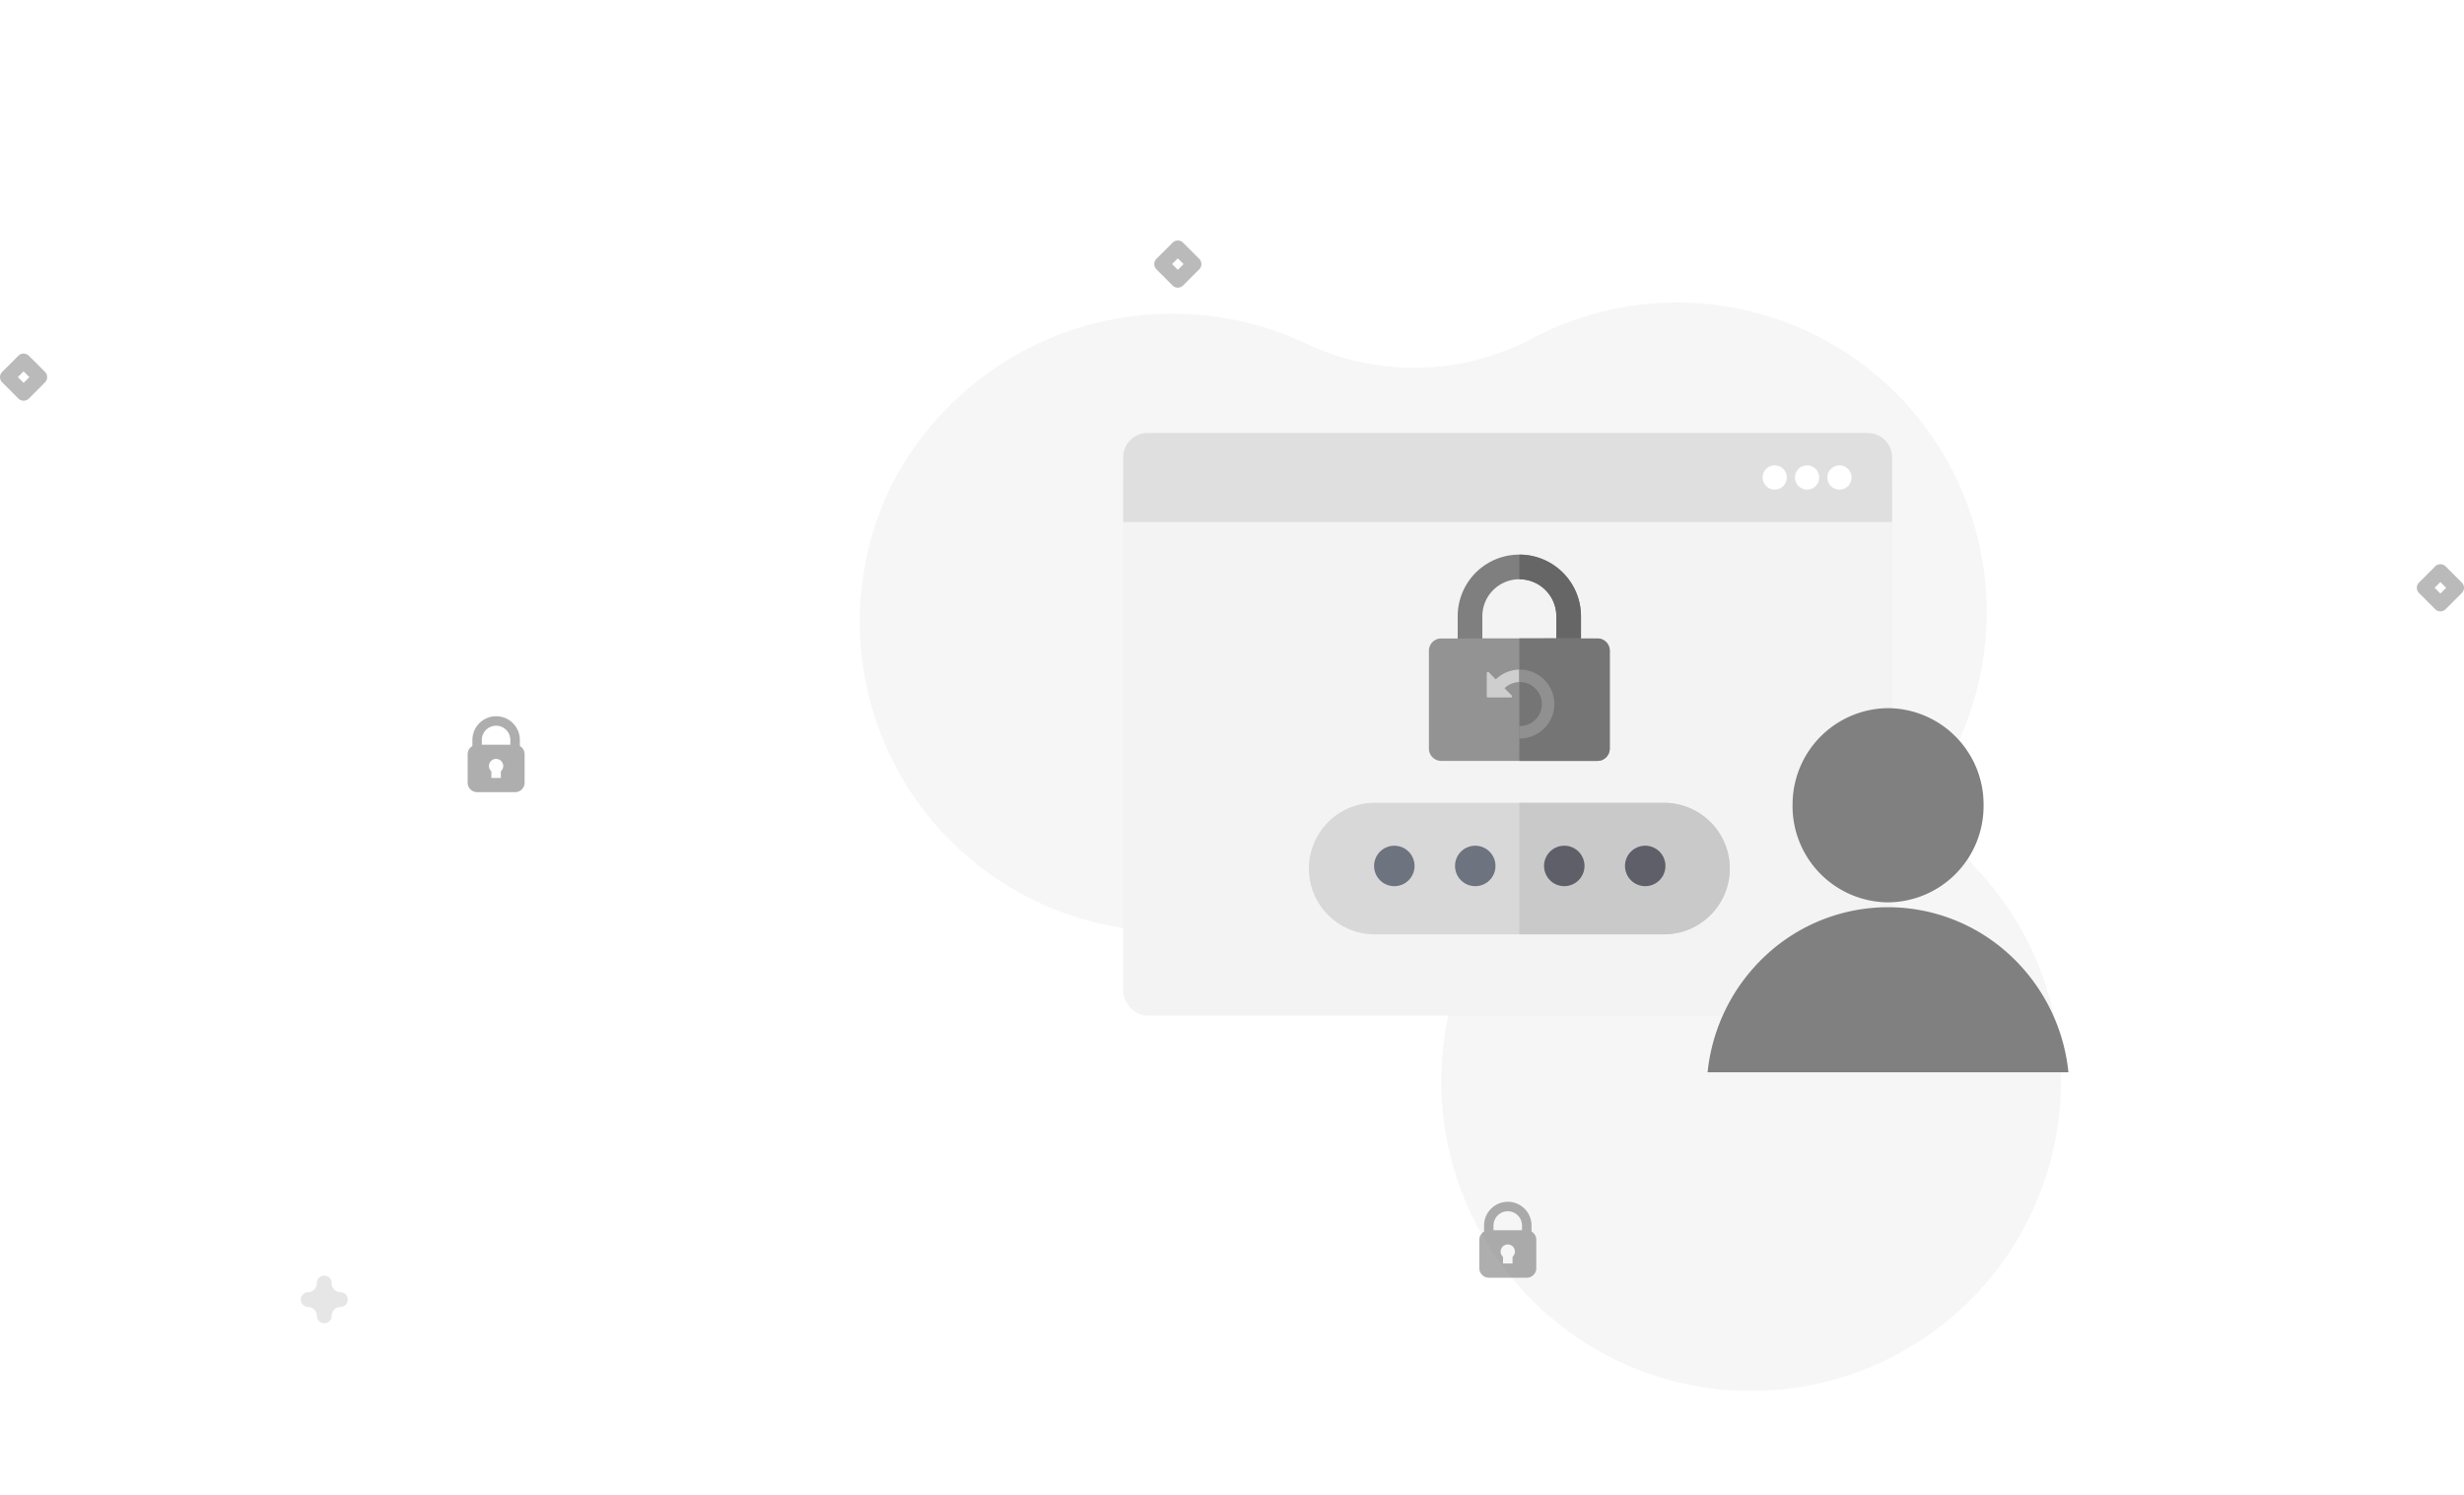 <?xml version="1.0" encoding="utf-8"?>

<!--
 * Copyright (c) 2020, WSO2 Inc. (http://www.wso2.org) All Rights Reserved.
 *
 * WSO2 Inc. licenses this file to you under the Apache License,
 * Version 2.0 (the "License"); you may not use this file except
 * in compliance with the License.
 * You may obtain a copy of the License at
 *
 *     http://www.apache.org/licenses/LICENSE-2.0
 *
 * Unless required by applicable law or agreed to in writing,
 * software distributed under the License is distributed on an
 * "AS IS" BASIS, WITHOUT WARRANTIES OR CONDITIONS OF ANY
 * KIND, either express or implied. See the License for the
 * specific language governing permissions and limitations
 * under the License.
-->

<svg xmlns="http://www.w3.org/2000/svg" xmlns:xlink="http://www.w3.org/1999/xlink" width="304.445" height="184.789"
     viewBox="0 0 304.445 184.789">
    <defs>
        <filter id="Rectangle_375" x="129.778" y="47.505" width="113" height="87" filterUnits="userSpaceOnUse">
            <feOffset dy="3" input="SourceAlpha"/>
            <feGaussianBlur stdDeviation="3" result="blur"/>
            <feFlood flood-opacity="0.161"/>
            <feComposite operator="in" in2="blur"/>
            <feComposite in="SourceGraphic"/>
        </filter>
    </defs>
    <g id="password-reset-illustration" transform="translate(-141.222 -68.495)">
        <path id="Path_81"
              d="M163.973,73.972A38.194,38.194,0,0,0,141.32,50.558a13.869,13.869,0,0,1-8.946-12.789V37.4A38.273,38.273,0,0,0,63.3,15.568a31.233,31.233,0,0,1-25,12.959q-.437,0-.875.009A39,39,0,0,0,0,66.285a38.284,38.284,0,0,0,74.235,13.67,7.834,7.834,0,0,1,9.5-4.79l.149.042a7.814,7.814,0,0,1,5.691,8.146,38.282,38.282,0,1,0,74.393-9.387Z"
              transform="translate(280.616 68.495) rotate(26)" fill="#dbdbdb" opacity="0.24"/>
        <path id="Path_95"
              d="M424.493,166.965a.914.914,0,0,1-.914-.914,1.1,1.1,0,0,0-1.1-1.1.915.915,0,0,1,0-1.829,1.1,1.1,0,0,0,1.1-1.1.915.915,0,1,1,1.829,0,1.1,1.1,0,0,0,1.1,1.1.915.915,0,0,1,0,1.829,1.1,1.1,0,0,0-1.1,1.1.914.914,0,0,1-.914.914Z"
              transform="translate(-243.207 65.047)" fill="#e6e6e6"/>
        <path id="Path_96"
              d="M68.794,419.851a.915.915,0,0,1-.645-.267l-2-2a.914.914,0,0,1,0-1.291l2-2a.914.914,0,0,1,1.291,0l2,2a.914.914,0,0,1,0,1.291l-2,2.008A.915.915,0,0,1,68.794,419.851Zm-.711-2.917.711.711.711-.711-.711-.708Z"
              transform="translate(75.344 -301.841)" fill="rgba(157,157,157,0.7)"/>
        <path id="Path_98"
              d="M141.064,46.254a.914.914,0,0,1-.645-.267l-2-2.005a.914.914,0,0,1,0-1.291l2-2a.914.914,0,0,1,1.291,0l2,2a.914.914,0,0,1,0,1.291l-2,2a.909.909,0,0,1-.645.267Zm-.711-2.917.711.711.711-.711-.711-.711Z"
              transform="translate(301.688 97.79)" fill="rgba(157,157,157,0.7)"/>
        <path id="Path_98-2" data-name="Path_98"
              d="M141.064,46.254a.914.914,0,0,1-.645-.267l-2-2.005a.914.914,0,0,1,0-1.291l2-2a.914.914,0,0,1,1.291,0l2,2a.914.914,0,0,1,0,1.291l-2,2a.909.909,0,0,1-.645.267Zm-.711-2.917.711.711.711-.711-.711-.711Z"
              transform="translate(145.688 57.79)" fill="rgba(157,157,157,0.7)"/>
        <path id="padlock"
              d="M70.9,3.681V2.932a2.932,2.932,0,1,0-5.864,0v.749a1.169,1.169,0,0,0-.586,1.01V8.209a1.174,1.174,0,0,0,1.173,1.173h4.691a1.174,1.174,0,0,0,1.173-1.173V4.691a1.169,1.169,0,0,0-.586-1.01ZM67.963,1.173a1.761,1.761,0,0,1,1.759,1.759v.586H66.2V2.932a1.761,1.761,0,0,1,1.759-1.759Zm.586,5.635v.815H67.377V6.808a.88.88,0,1,1,1.173,0Z"
              transform="translate(259.555 217)" fill="#6b6b6b" opacity="0.55"/>
        <path id="padlock-2" data-name="padlock"
              d="M70.9,3.681V2.932a2.932,2.932,0,1,0-5.864,0v.749a1.169,1.169,0,0,0-.586,1.01V8.209a1.174,1.174,0,0,0,1.173,1.173h4.691a1.174,1.174,0,0,0,1.173-1.173V4.691a1.169,1.169,0,0,0-.586-1.01ZM67.963,1.173a1.761,1.761,0,0,1,1.759,1.759v.586H66.2V2.932a1.761,1.761,0,0,1,1.759-1.759Zm.586,5.635v.815H67.377V6.808a.88.88,0,1,1,1.173,0Z"
              transform="translate(134.555 157)" fill="#6b6b6b" opacity="0.55"/>
        <g id="Group_1065" data-name="Group 1065">
            <g transform="matrix(1, 0, 0, 1, 141.22, 68.5)" filter="url(#Rectangle_375)">
                <rect id="Rectangle_375-2" data-name="Rectangle 375" width="95" height="69" rx="3"
                      transform="translate(138.78 53.5)" fill="#f3f3f3"/>
            </g>
            <path id="Rectangle_376" data-name="Rectangle 376"
                  d="M3,0H92a3,3,0,0,1,3,3v8a0,0,0,0,1,0,0H0a0,0,0,0,1,0,0V3A3,3,0,0,1,3,0Z"
                  transform="translate(280 122)" fill="#dfdfdf"/>
            <circle id="Ellipse_110" data-name="Ellipse 110" cx="1.5" cy="1.5" r="1.5" transform="translate(367 126)"
                    fill="#fff"/>
            <circle id="Ellipse_111" data-name="Ellipse 111" cx="1.5" cy="1.5" r="1.5" transform="translate(363 126)"
                    fill="#fff"/>
            <circle id="Ellipse_112" data-name="Ellipse 112" cx="1.5" cy="1.5" r="1.5" transform="translate(359 126)"
                    fill="#fff"/>
            <g id="password_7_" data-name="password (7)" transform="translate(302.947 112.028)">
                <path id="Path_347" data-name="Path 347"
                      d="M43.875,343.25H8.125a8.125,8.125,0,1,1,0-16.25h35.75a8.125,8.125,0,1,1,0,16.25Z"
                      transform="translate(0 -271.328)" fill="#d8d8d8"/>
                <g id="Group_1053" data-name="Group 1053" transform="translate(8.166 25)">
                    <circle id="Ellipse_113" data-name="Ellipse 113" cx="2.5" cy="2.5" r="2.5"
                            transform="translate(9.887 35.972)" fill="#6d737f"/>
                    <circle id="Ellipse_114" data-name="Ellipse 114" cx="2.5" cy="2.5" r="2.5"
                            transform="translate(-0.113 35.972)" fill="#6d737f"/>
                    <path id="Path_348" data-name="Path 348"
                          d="M194.711,38.406H182.523A1.523,1.523,0,0,1,181,36.883V32.617a7.617,7.617,0,1,1,15.234,0v4.266A1.523,1.523,0,0,1,194.711,38.406Zm-10.664-3.047h9.141V32.617a4.57,4.57,0,0,0-9.141,0Z"
                          transform="translate(-170.783 -25)" fill="#7f7f7f"/>
                </g>
                <path id="Path_349" data-name="Path 349"
                      d="M256,25v3.047a4.575,4.575,0,0,1,4.57,4.57v2.742H256v3.047h6.094a1.523,1.523,0,0,0,1.523-1.523V32.617A7.626,7.626,0,0,0,256,25Z"
                      transform="translate(-230)" fill="#666"/>
                <path id="Path_350" data-name="Path 350"
                      d="M166.82,142.133h-19.3A1.523,1.523,0,0,1,146,140.609V128.523A1.523,1.523,0,0,1,147.523,127h19.3a1.523,1.523,0,0,1,1.523,1.523v12.086A1.523,1.523,0,0,1,166.82,142.133Z"
                      transform="translate(-131.172 -91.641)" fill="#939393"/>
                <g id="Group_1054" data-name="Group 1054" transform="translate(23.461 35.359)">
                    <g id="back_1_" data-name="back (1)" transform="translate(-1.738 3.852)">
                        <g id="c187_arrow" transform="translate(0.246 0)">
                            <path id="_x3C_Group_x3E__5_"
                                  d="M4.369,0H4.352a.06.06,0,0,0-.019,0A4.281,4.281,0,0,0,1.367,1.205L.5.321a.146.146,0,0,0-.25.1V3.3a.146.146,0,0,0,.146.146H3.236a.146.146,0,0,0,.073-.273L2.448,2.3A2.722,2.722,0,1,1,4.312,6.981l0,1.537h.021A4.259,4.259,0,0,0,4.369,0Z"
                                  transform="translate(-0.246 0)" fill="#cecece"/>
                        </g>
                    </g>
                    <path id="Path_351" data-name="Path 351"
                          d="M265.648,127H256v15.133h9.648a1.523,1.523,0,0,0,1.523-1.523V128.523A1.523,1.523,0,0,0,265.648,127Z"
                          transform="translate(-253.461 -127)" fill="#757575"/>
                    <path id="Intersection_2" data-name="Intersection 2"
                          d="M-18034.34-216.017l0-1.539a2.731,2.731,0,0,0,2.748-2.7,2.73,2.73,0,0,0-2.7-2.743h-.076v-1.54h.09a4.275,4.275,0,0,1,4.229,4.26,4.282,4.282,0,0,1-4.26,4.26Z"
                          transform="translate(18036.916 228.388)" fill="#909090"/>
                </g>
                <path id="Path_353" data-name="Path 353" d="M273.875,327H256v16.25h17.875a8.125,8.125,0,1,0,0-16.25Z"
                      transform="translate(-230 -271.328)" fill="#c9c9c9"/>
                <g id="Group_1055" data-name="Group 1055" transform="translate(28.58 60.694)">
                    <circle id="Ellipse_115" data-name="Ellipse 115" cx="2.5" cy="2.5" r="2.5"
                            transform="translate(0.473 0.277)" fill="#5e5f69"/>
                    <circle id="Ellipse_116" data-name="Ellipse 116" cx="2.5" cy="2.5" r="2.5"
                            transform="translate(10.473 0.277)" fill="#5e5f69"/>
                </g>
            </g>
            <path id="Union_6" data-name="Union 6"
                  d="M-1436,45a22.882,22.882,0,0,1,7.245-14.5,22.154,22.154,0,0,1,15.047-5.9,22.153,22.153,0,0,1,15.047,5.9,22.884,22.884,0,0,1,7.245,14.5H-1436Zm10.5-33a11.9,11.9,0,0,1,11.8-12,11.9,11.9,0,0,1,11.8,12,11.9,11.9,0,0,1-11.8,12A11.9,11.9,0,0,1-1425.505,12Z"
                  transform="translate(1788.208 156)" fill="gray"/>
        </g>
    </g>
</svg>
